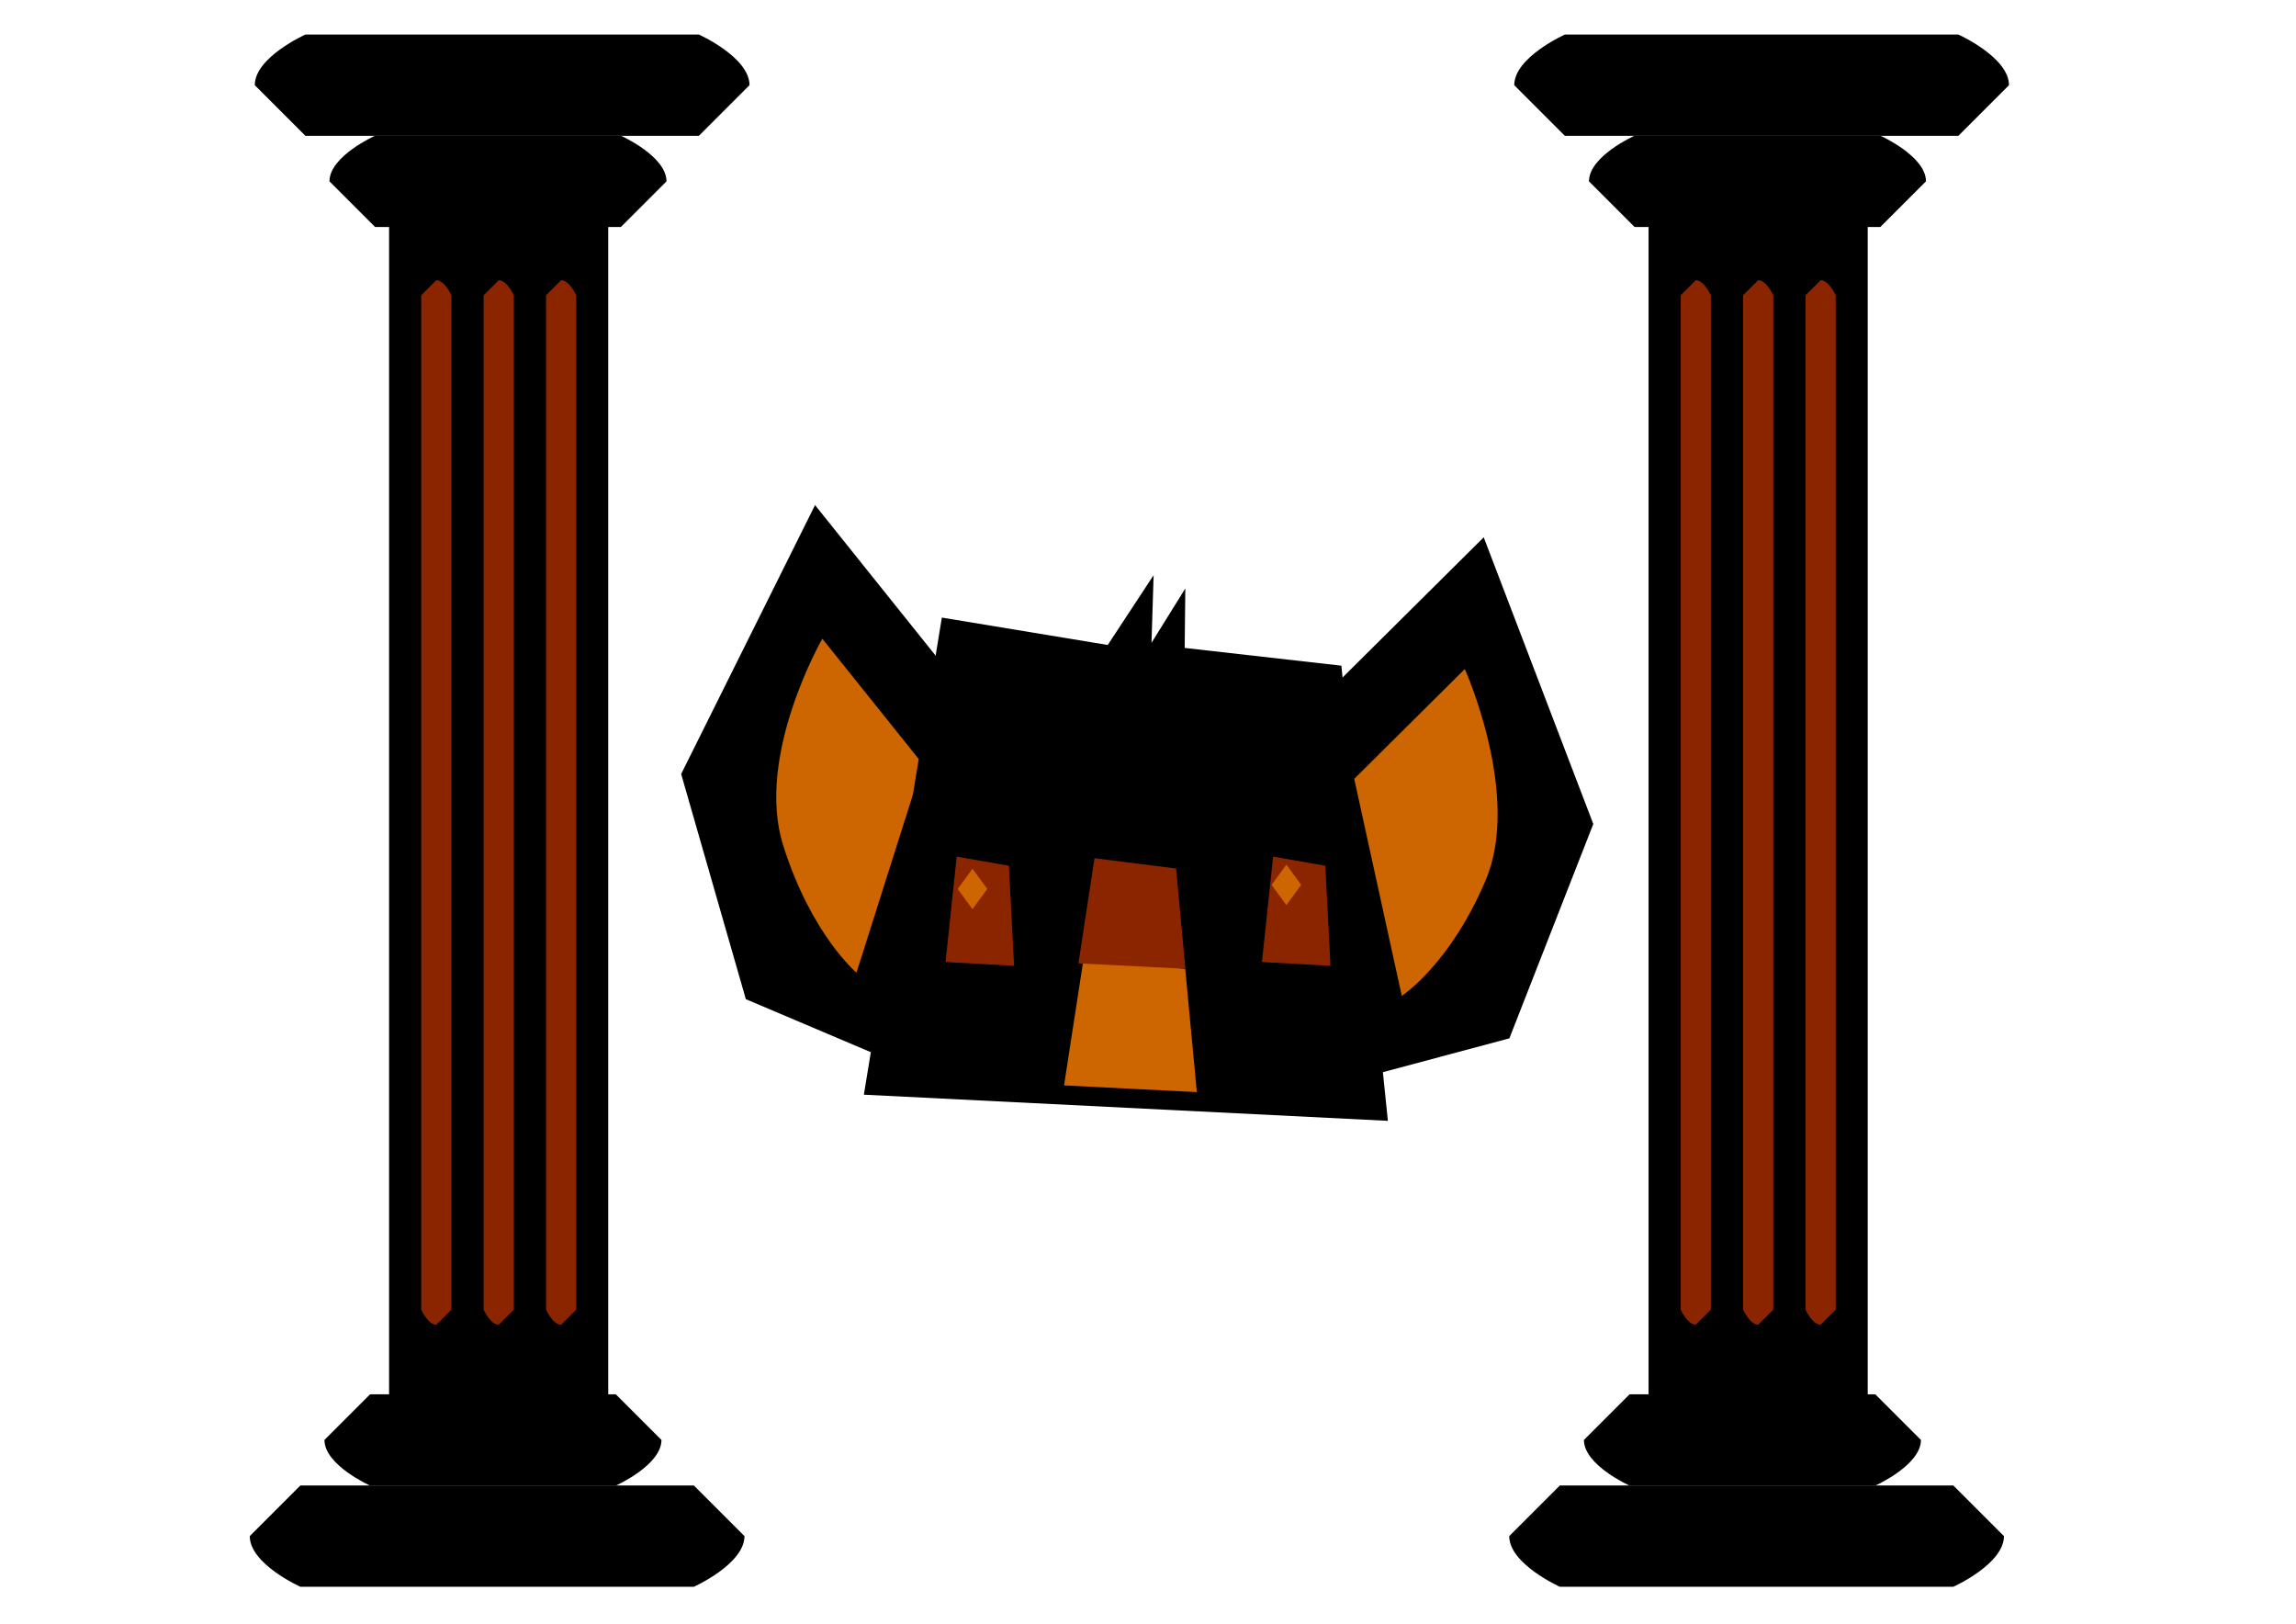 <?xml version="1.0" encoding="UTF-8" standalone="no"?>
<!DOCTYPE svg PUBLIC "-//W3C//DTD SVG 1.1//EN" "http://www.w3.org/Graphics/SVG/1.1/DTD/svg11.dtd">
<!-- Created with Vectornator (http://vectornator.io/) -->
<svg height="100%" stroke-miterlimit="10" style="fill-rule:nonzero;clip-rule:evenodd;stroke-linecap:round;stroke-linejoin:round;" version="1.1" viewBox="0 0 841.995 595.35" width="100%" xml:space="preserve" xmlns="http://www.w3.org/2000/svg" xmlns:vectornator="http://vectornator.io" xmlns:xlink="http://www.w3.org/1999/xlink">
<defs/>
<g id="Capa-1" vectornator:layerName="Capa 1">
<g opacity="1" vectornator:layerName="Grupo 3">
<path d="M298.894 185.194L249.796 283.798L273.516 366.359L319.412 385.823L359.175 260.439L298.894 185.194Z" fill="#000000" fill-rule="nonzero" opacity="1" stroke="none" vectornator:layerName="Óvalo 17"/>
<path d="M544.112 197.009L584.297 302.131L553.527 380.714L506.225 393.373L477.652 263L544.112 197.009Z" fill="#000000" fill-rule="nonzero" opacity="1" stroke="none" vectornator:layerName="Óvalo 18"/>
<path d="M499.693 396.715L484.164 262.711L499.693 396.715Z" fill="#8b8b8b" fill-rule="nonzero" opacity="1" stroke="none" vectornator:layerName="Óvalo 19"/>
<path d="M301.57 234.194C301.57 234.194 276.87 277.093 287.182 309.889C297.495 342.686 314.092 356.63 314.092 356.63L338.357 280.113L301.57 234.194Z" fill="#cd6600" fill-rule="nonzero" opacity="1" stroke="none" vectornator:layerName="Óvalo 20"/>
<path d="M537.179 245.307C537.179 245.307 557.981 291.528 544.873 322.615C531.765 353.701 514.058 365.141 514.058 365.141L496.622 285.579L537.179 245.307Z" fill="#cd6600" fill-rule="nonzero" opacity="1" stroke="none" vectornator:layerName="Óvalo 21"/>
<path d="M491.908 244.077L508.963 410.968L316.805 401.379L345.397 226.446L406.233 236.489L423.059 210.892L422.281 235.698L434.678 215.77L434.455 237.572L491.908 244.077Z" fill="#000000" fill-rule="nonzero" opacity="1" stroke="none" vectornator:layerName="Óvalo 22"/>
<path d="M369.989 317.431L371.887 354.125L346.75 352.735L350.844 314.098L369.989 317.431Z" fill="#8b2500" fill-rule="nonzero" opacity="1" stroke="none" vectornator:layerName="Óvalo 23"/>
<path d="M486.024 317.431L487.922 354.125L462.785 352.735L466.879 314.098L486.024 317.431Z" fill="#8b2500" fill-rule="nonzero" opacity="1" stroke="none" vectornator:layerName="Óvalo 24"/>
<path d="M351.214 325.953L356.63 318.54L362.046 325.953L356.63 333.366L351.214 325.953Z" fill="#cd6600" fill-rule="nonzero" opacity="1" stroke="none" vectornator:layerName="Óvalo 25"/>
<path d="M466.33 324.445L471.746 317.032L477.162 324.445L471.746 331.858L466.33 324.445Z" fill="#cd6600" fill-rule="nonzero" opacity="1" stroke="none" vectornator:layerName="Óvalo 26"/>
<path d="M434.653 355.284L438.913 400.434L390.204 397.977L397.519 350.618L434.653 355.284Z" fill="#cd6600" fill-rule="nonzero" opacity="1" stroke="none" vectornator:layerName="Óvalo 27"/>
<path d="M431.297 318.458L434.72 355.217L395.48 353.234L401.383 314.672L431.297 318.458Z" fill="#8b2500" fill-rule="nonzero" opacity="1" stroke="none" vectornator:layerName="Óvalo 28"/>
</g>
<g opacity="1" vectornator:layerName="Grupo 5">
<path d="M142.687 82.588L223.051 82.588L223.051 519.718L142.687 519.718L142.687 82.588Z" fill="#000000" fill-rule="nonzero" opacity="1" stroke="none" vectornator:layerName="Rectángulo 17"/>
<path d="M118.985 527.978L135.728 511.236L225.832 511.236L242.575 527.978L242.575 527.978C242.575 537.225 225.832 544.721 225.832 544.721L135.728 544.721C135.728 544.721 118.985 537.225 118.985 527.978L118.985 527.978Z" fill="#000000" fill-rule="nonzero" opacity="1" stroke="none" vectornator:layerName="Rectángulo 18"/>
<path d="M120.829 66.494L137.572 83.237L227.677 83.237L244.419 66.494L244.419 66.494C244.419 57.248 227.677 49.752 227.677 49.752L137.572 49.752C137.572 49.752 120.829 57.248 120.829 66.494L120.829 66.494Z" fill="#000000" fill-rule="nonzero" opacity="1" stroke="none" vectornator:layerName="Rectángulo 19"/>
<path d="M91.588 563.236L110.157 544.667L136.625 544.667L254.447 544.667L273.016 563.236L273.016 563.236C273.016 573.491 254.447 581.805 254.447 581.805L110.157 581.805C110.157 581.805 91.588 573.491 91.588 563.236L91.588 563.236Z" fill="#000000" fill-rule="nonzero" opacity="1" stroke="none" vectornator:layerName="Rectángulo 20"/>
<path d="M93.433 31.236L112.002 49.805L228.772 49.805L256.291 49.805L274.86 31.236L274.86 31.236C274.86 20.981 256.291 12.667 256.291 12.667L112.002 12.667C112.002 12.667 93.433 20.981 93.433 31.236L93.433 31.236Z" fill="#000000" fill-rule="nonzero" opacity="1" stroke="none" vectornator:layerName="Rectángulo 21"/>
<path d="M154.47 108.268L160.003 102.735L160.003 102.735C163.059 102.735 165.536 108.268 165.536 108.268L165.536 480.197L160.003 485.73L160.003 485.73C156.947 485.73 154.47 480.197 154.47 480.197L154.47 108.268Z" fill="#8b2500" fill-rule="nonzero" opacity="1" stroke="none" vectornator:layerName="Rectángulo 25"/>
<path d="M177.36 108.268L182.893 102.735L182.893 102.735C185.948 102.735 188.425 108.268 188.425 108.268L188.425 480.197L182.893 485.73L182.893 485.73C179.837 485.73 177.36 480.197 177.36 480.197L177.36 108.268Z" fill="#8b2500" fill-rule="nonzero" opacity="1" stroke="none" vectornator:layerName="Rectángulo 26"/>
<path d="M200.25 108.268L205.782 102.735L205.782 102.735C208.838 102.735 211.315 108.268 211.315 108.268L211.315 480.197L205.782 485.73L205.782 485.73C202.727 485.73 200.25 480.197 200.25 480.197L200.25 108.268Z" fill="#8b2500" fill-rule="nonzero" opacity="1" stroke="none" vectornator:layerName="Rectángulo 24"/>
</g>
<g opacity="1" vectornator:layerName="Grupo 6">
<path d="M604.567 82.588L684.93 82.588L684.93 519.718L604.567 519.718L604.567 82.588Z" fill="#000000" fill-rule="nonzero" opacity="1" stroke="none" vectornator:layerName="Rectángulo 17"/>
<path d="M580.864 527.978L597.607 511.236L687.712 511.236L704.454 527.978L704.454 527.978C704.454 537.225 687.712 544.721 687.712 544.721L597.607 544.721C597.607 544.721 580.864 537.225 580.864 527.978L580.864 527.978Z" fill="#000000" fill-rule="nonzero" opacity="1" stroke="none" vectornator:layerName="Rectángulo 18"/>
<path d="M582.709 66.494L599.451 83.237L689.556 83.237L706.298 66.494L706.298 66.494C706.298 57.248 689.556 49.752 689.556 49.752L599.451 49.752C599.451 49.752 582.709 57.248 582.709 66.494L582.709 66.494Z" fill="#000000" fill-rule="nonzero" opacity="1" stroke="none" vectornator:layerName="Rectángulo 19"/>
<path d="M553.468 563.236L572.037 544.667L598.504 544.667L716.326 544.667L734.895 563.236L734.895 563.236C734.895 573.491 716.326 581.805 716.326 581.805L572.037 581.805C572.037 581.805 553.468 573.491 553.468 563.236L553.468 563.236Z" fill="#000000" fill-rule="nonzero" opacity="1" stroke="none" vectornator:layerName="Rectángulo 20"/>
<path d="M555.312 31.236L573.881 49.805L690.651 49.805L718.17 49.805L736.739 31.236L736.739 31.236C736.739 20.981 718.17 12.667 718.17 12.667L573.881 12.667C573.881 12.667 555.312 20.981 555.312 31.236L555.312 31.236Z" fill="#000000" fill-rule="nonzero" opacity="1" stroke="none" vectornator:layerName="Rectángulo 21"/>
<path d="M616.349 108.268L621.882 102.735L621.882 102.735C624.938 102.735 627.415 108.268 627.415 108.268L627.415 480.197L621.882 485.73L621.882 485.73C618.826 485.73 616.349 480.197 616.349 480.197L616.349 108.268Z" fill="#8b2500" fill-rule="nonzero" opacity="1" stroke="none" vectornator:layerName="Rectángulo 25"/>
<path d="M639.239 108.268L644.772 102.735L644.772 102.735C647.828 102.735 650.305 108.268 650.305 108.268L650.305 480.197L644.772 485.73L644.772 485.73C641.716 485.73 639.239 480.197 639.239 480.197L639.239 108.268Z" fill="#8b2500" fill-rule="nonzero" opacity="1" stroke="none" vectornator:layerName="Rectángulo 26"/>
<path d="M662.129 108.268L667.662 102.735L667.662 102.735C670.717 102.735 673.194 108.268 673.194 108.268L673.194 480.197L667.662 485.73L667.662 485.73C664.606 485.73 662.129 480.197 662.129 480.197L662.129 108.268Z" fill="#8b2500" fill-rule="nonzero" opacity="1" stroke="none" vectornator:layerName="Rectángulo 24"/>
</g>
</g>
</svg>
